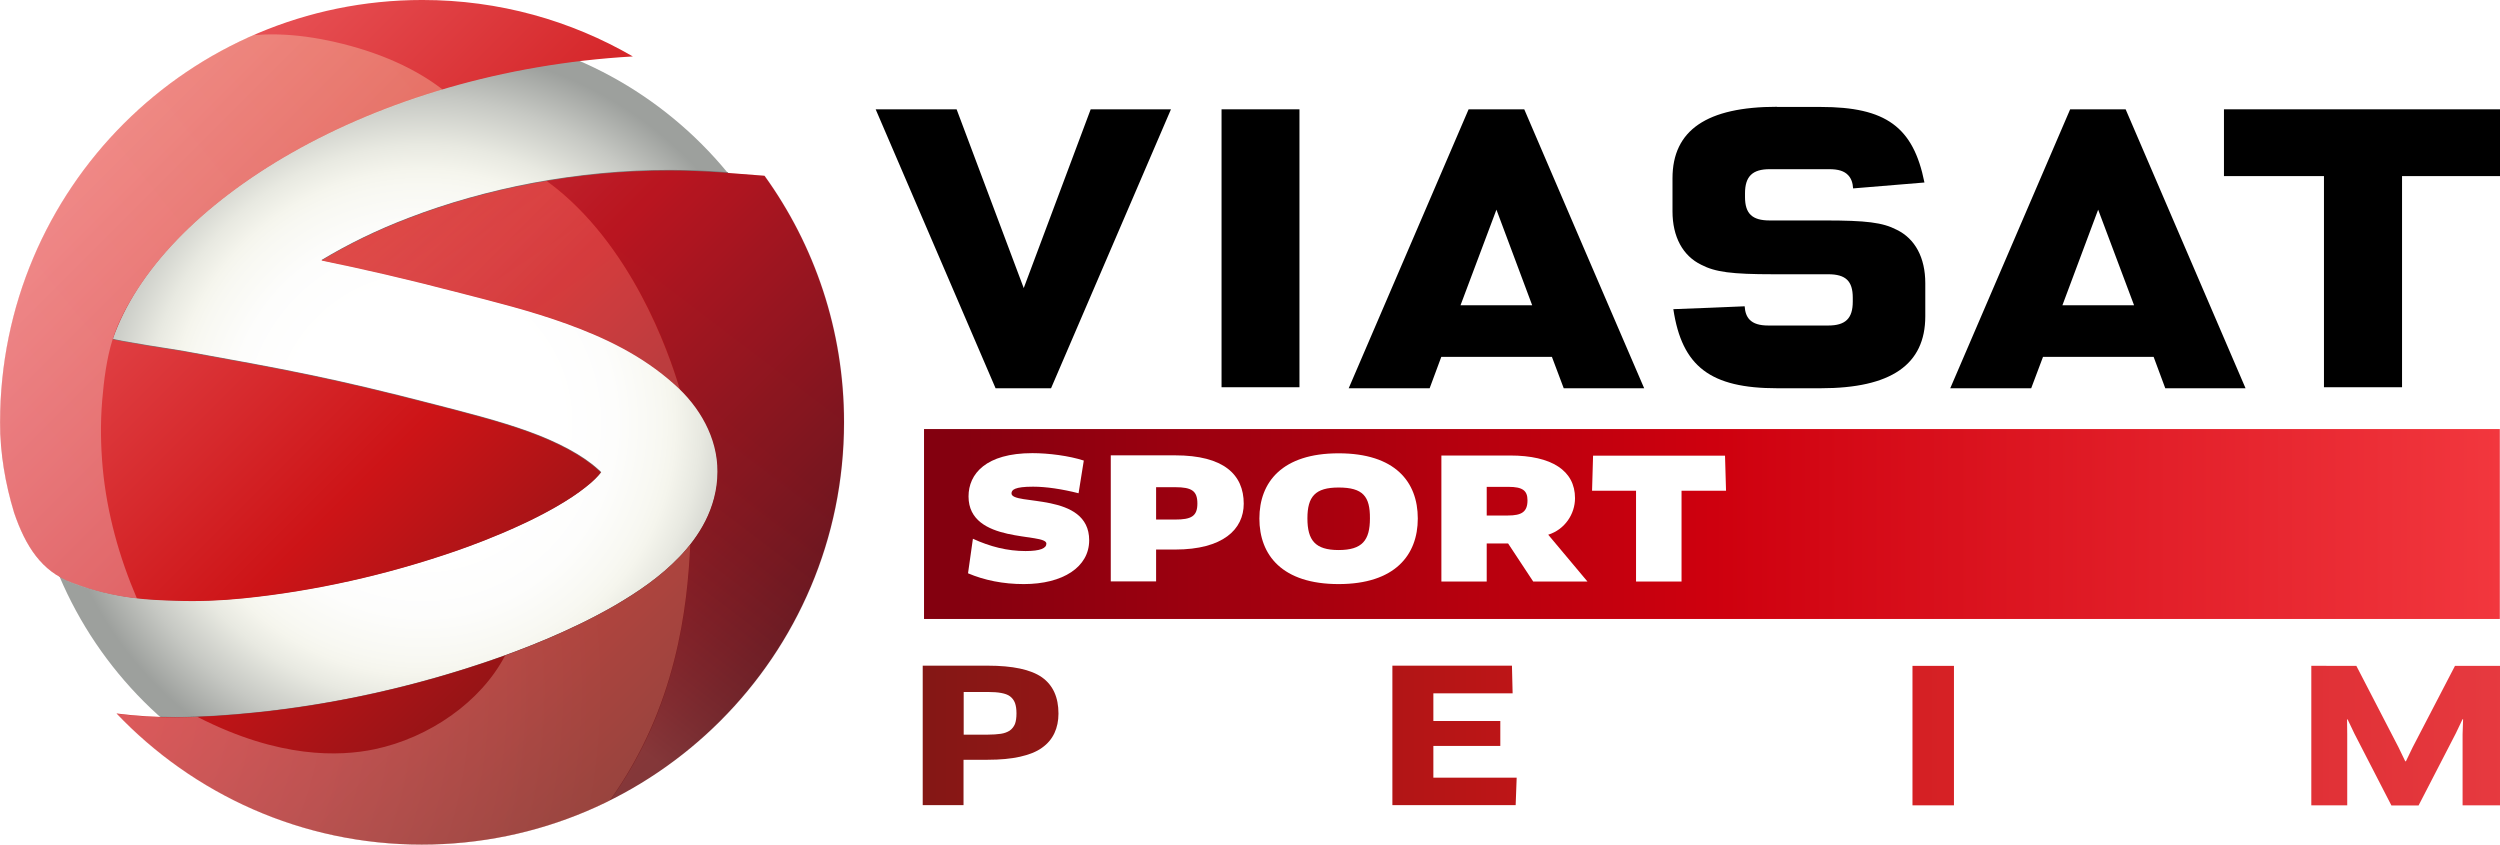 <svg width="799.03" height="270" version="1.1" viewBox="0 0 799.03 270" xmlns="http://www.w3.org/2000/svg" xmlns:xlink="http://www.w3.org/1999/xlink">
 <defs>
  <radialGradient id="a" cx="391.74" cy="414.65" r="233.83" gradientUnits="userSpaceOnUse">
   <stop stop-color="#fff" offset=".343"/>
   <stop stop-color="#fdfdfc" offset=".489"/>
   <stop stop-color="#f8f8f2" offset=".603"/>
   <stop stop-color="#f5f5ed" offset=".64"/>
   <stop stop-color="#e8e9e1" offset=".705"/>
   <stop stop-color="#c6c8c3" offset=".825"/>
   <stop stop-color="#9da09d" offset=".949"/>
  </radialGradient>
  <linearGradient id="b" x1="120.02" x2="205.39" y1="37.136" y2="166.11" gradientUnits="userSpaceOnUse">
   <stop stop-color="#e5640c" offset="0"/>
   <stop stop-color="#ea8139" offset=".04"/>
   <stop stop-color="#ee9b62" offset=".084"/>
   <stop stop-color="#f2b388" offset=".134"/>
   <stop stop-color="#f6c8a8" offset=".187"/>
   <stop stop-color="#f9d9c4" offset=".246"/>
   <stop stop-color="#fbe7da" offset=".313"/>
   <stop stop-color="#fdf2eb" offset=".392"/>
   <stop stop-color="#fef9f6" offset=".488"/>
   <stop stop-color="#fffefd" offset=".624"/>
   <stop stop-color="#fff" offset="1"/>
  </linearGradient>
  <filter id="c" x="-.048" y="-.048" width="1.096" height="1.096" color-interpolation-filters="sRGB">
   <feGaussianBlur stdDeviation="10.023"/>
  </filter>
  <clipPath id="d">
   <use transform="translate(-206.92 -714.98)" width="100%" height="100%" xlink:href="#u"/>
  </clipPath>
  <filter id="e" x="-.038" y="-.065" width="1.076" height="1.131" color-interpolation-filters="sRGB">
   <feGaussianBlur stdDeviation="3.363"/>
  </filter>
  <linearGradient id="f" x1="295.33" x2="799" y1="167.46" y2="167.46" gradientUnits="userSpaceOnUse">
   <stop stop-color="#82000f" offset="0"/>
   <stop stop-color="#ce000e" offset=".5"/>
   <stop stop-color="#f2373e" offset="1"/>
  </linearGradient>
  <linearGradient id="g" x1="229.77" x2="38.898" y1="231.06" y2="40.187" gradientUnits="userSpaceOnUse">
   <stop stop-color="#6a1416" offset="0"/>
   <stop stop-color="#cd1417" offset=".5"/>
   <stop stop-color="#e95559" offset="1"/>
  </linearGradient>
  <radialGradient id="h" cx="-6.744" cy="220.22" r="202.91" gradientUnits="userSpaceOnUse">
   <stop stop-color="#fff" offset="0"/>
   <stop stop-color="#fef9f8" offset=".16"/>
   <stop stop-color="#fceae4" offset=".396"/>
   <stop stop-color="#f9d1c4" offset=".678"/>
   <stop stop-color="#f5ae97" offset=".995"/>
   <stop stop-color="#f5ad96" offset="1"/>
  </radialGradient>
  <linearGradient id="i" x1="10.748" x2="243.72" y1="139.64" y2="-47.011" gradientUnits="userSpaceOnUse">
   <stop stop-color="#fff" offset="0"/>
   <stop stop-color="#fbf6c8" offset=".6"/>
  </linearGradient>
  <linearGradient id="j" x1="156.95" x2="291.57" y1="205.3" y2="28.162" gradientUnits="userSpaceOnUse">
   <stop stop-color="#fff" offset=".005"/>
   <stop stop-color="#e8e2e9" offset=".033"/>
   <stop stop-color="#c3b4c5" offset=".085"/>
   <stop stop-color="#a28ca5" offset=".139"/>
   <stop stop-color="#87698a" offset=".197"/>
   <stop stop-color="#704e74" offset=".257"/>
   <stop stop-color="#5f3863" offset=".322"/>
   <stop stop-color="#522957" offset=".394"/>
   <stop stop-color="#4b2050" offset=".477"/>
   <stop stop-color="#491d4e" offset=".6"/>
  </linearGradient>
  <clipPath id="k">
   <path width="100%" height="100%" d="m768.7 587c0 4.3-0.8 8.2-2.4 11.6s-4 6.3-7.4 8.7c-3.3 2.4-7.7 4.1-13 5.3-5.4 1.2-11.7 1.8-19.2 1.8h-14.3v26.9h-24.2v-82.7h38.5c14.9 0 25.6 2.3 32.2 6.9 6.6 4.7 9.8 11.9 9.8 21.5zm-24.9-0.1c0-2.5-0.3-4.6-0.9-6.2s-1.6-2.9-2.9-3.9-3.1-1.6-5.2-2-4.8-0.6-8-0.6h-14.3v25.3h14.3c3 0 5.5-0.2 7.7-0.5 2.1-0.3 3.9-1 5.3-1.9 1.4-1 2.4-2.3 3.1-3.9 0.6-1.6 0.9-3.7 0.9-6.3z"/>
  </clipPath>
  <linearGradient id="l">
   <stop stop-color="#811715" offset="0"/>
   <stop stop-color="#cd1417" offset=".5"/>
   <stop stop-color="#e73b41" offset="1"/>
  </linearGradient>
  <linearGradient id="m" x1="668.32" x2="1604.5" y1="323.29" y2="323.29" gradientTransform="matrix(1 5.32e-6 0 .178 -.064 542.4)" gradientUnits="userSpaceOnUse" xlink:href="#l"/>
  <clipPath id="n">
   <path width="100%" height="100%" d="m905.7 584.3c0 5.8-1.6 10.7-4.7 14.5-3.1 3.9-7.6 6.5-13.4 7.9l25.1 34.5h-28.2l-18.8-30.9h-15.2v30.9h-24.2v-82.7h39.4c13.4 0 23.4 2.1 30 6.2 6.7 4.3 10 10.8 10 19.6zm-25.2 0.8c0-4.2-1.1-7.1-3.3-8.7s-6-2.4-11.3-2.4h-15.3v22.5h14.9c5.3 0 9.2-0.8 11.5-2.4 2.3-1.5 3.5-4.5 3.5-9z"/>
  </clipPath>
  <clipPath id="o">
   <path width="100%" height="100%" d="m1040.4 625.1-0.6 16.2h-73.1v-82.7h70.9l0.4 16.4h-47v16.4h39.7v14.8h-39.7v18.8h49.4z"/>
  </clipPath>
  <clipPath id="p">
   <path width="100%" height="100%" d="m1125.1 558.7 25 48.3 4 8.3h0.4l4-8.3 25.1-48.3h26.7v82.7h-22.2v-42.1l0.3-8.9-0.3-0.1-4 8.4-22.1 42.8h-16.1l-22-42.7-4-8.4-0.3 0.1 0.1 8.9v42h-21.3v-82.7z"/>
  </clipPath>
  <clipPath id="q">
   <path width="100%" height="100%" d="m1275.1 558.7h24.6v82.7h-24.6z"/>
  </clipPath>
  <clipPath id="r">
   <path width="100%" height="100%" d="m1449.7 611.8c0 20.7-14.4 31.1-43.1 31.1-14.2 0-25-2.6-32.4-7.7s-11-12.9-11-23.4v-53.1h24.1v52.9c0 5.1 1.5 8.7 4.6 11s8 3.4 14.8 3.4 11.7-1.1 14.7-3.4 4.5-6 4.5-11v-52.9h23.9v53.1z"/>
  </clipPath>
  <clipPath id="s">
   <path width="100%" height="100%" d="m1538.3 558.7 25 48.3 4 8.3h0.4l4-8.3 25.1-48.3h26.7v82.7h-22.2v-42.1l0.3-8.9-0.3-0.1-4 8.4-22.1 42.8h-16.1l-22-42.7-4-8.4-0.3 0.1 0.1 8.9v42h-21.3v-82.7z"/>
  </clipPath>
  <linearGradient id="t" x1="668.32" x2="1640.3" y1="323.29" y2="323.29" gradientTransform="matrix(1 5.32e-6 0 .178 -.064 542.4)" gradientUnits="userSpaceOnUse" xlink:href="#l"/>
  <path id="u" d="m391.7 180.8c-129.1 0-233.8 104.7-233.8 233.8s104.7 233.8 233.8 233.8c129.2 0 233.8-104.7 233.8-233.8 0.1-129.1-104.6-233.8-233.8-233.8z"/>
 </defs>
 <path d="m295.33 137.13h503.64v60.7h-503.64z" fill="url(#f)" stroke-width=".539"/>
 <use transform="matrix(.539 0 0 .539 -76.029 -88.33)" width="100%" height="100%" fill="url(#a)" xlink:href="#u"/>
 <g transform="matrix(.539 0 0 .539 35.417 296.76)" clip-path="url(#d)" fill="#757576" filter="url(#c)">
  <path d="m3.4-127.63c11.8 1.5 23.5 2.2 34.9 2.2 16.4 0 32.3-1.2 47.1-2.7 48.2-4.9 95.9-15.7 141.3-31.4 16.1-5.6 45.1-16.4 72.3-32.1 13.7-8 27-17 38.5-29 5.7-6 11.1-12.9 15.3-21.2s7.2-18.3 7.2-29.2c0.2-20.3-10.8-38.9-25.3-51.7-19.3-17.4-41.8-28-63.8-36s-43.9-13.3-62.3-18.1c-33.8-8.8-58.2-14.4-83.6-19.6 15.3-9.2 32.7-17.8 51.6-25 45.7-17.6 100.1-28.4 154.7-28.4 10.2 0 20.5 0.4 30.7 1.1l25.9 2c29.7 41.2 47.2 91.7 47.2 146.3 0 138.4-112.2 250.6-250.6 250.6-71.1 0-135.5-29.9-181.1-77.8zm-26.8-77.8c26.8 10.2 47.6 10.4 61.6 10.9 13.1 0.5 26.9 0 40.4-1.4 42.6-4.3 85.3-14 125.9-28 9-3.1 23.5-8.5 38.2-15.3 14.7-6.7 29.7-15.1 39.2-22.8 4.3-3.3 7.3-6.5 8.9-8.6-0.5-0.5-1-1.1-1.8-1.7-9.1-8.3-23.7-16.1-41.1-22.4s-37.2-11.3-56.2-16.2c-60.3-15.6-86.7-20.4-149.2-31.7 0 0-41.5-6.4-41.3-7.2 27.8-80.3 153-158.8 308.6-167.7-36.8-21.3-79.3-33.5-124.9-33.5-138.4 0-250.6 112.2-250.6 250.6 0 18.5 3.1 36.5 8.3 53.6 6.8 20 16.4 34.8 34 41.4z"/>
  <path d="m260-442.63c48.5 36.1 70.9 99.7 77.7 122.7-19.2-18.5-44.7-30.9-66.7-38.8-22-8-43.9-13.3-62.3-18.1-33.8-8.8-58.2-14.4-83.6-19.6 15.3-9.2 32.7-17.8 51.7-25 25.1-9.7 52.9-17.3 81.9-22.2 0 0 0.8 0.6 1.3 1z" opacity=".17"/>
  <path d="m51.6-125.63c-4.1 0.1-9.4 0.3-13.5 0.3-11.4 0-23.1-0.7-34.9-2.2 45.6 47.9 110 77.8 181.4 77.8 40 0 77.8-9.4 111.4-26.1 40.1-55.9 46.1-115.3 47.9-152.1-2.1 2.6-4.2 5.1-6.5 7.4-11.5 12-24.9 21.1-38.5 29-23.4 13.5-48.2 23.4-64.9 29.5-14.4 27.6-45.1 48.8-77.4 55.6-21 4.4-56.6 5.5-104.4-18.8z" opacity=".31"/>
  <path d="m-57.5-246.73c4.8 14 11.9 28.1 24.6 36.5 7.2 4.8 15.7 7.3 23.9 9.6 8 2.2 16.2 3.8 24.5 4.7-10.6-24.7-17.8-50.7-20.3-77.5-1.2-13.3-1.4-26.7-0.3-39.9 1-12.1 2.6-24.8 6.2-36.4 3.4-10.9 9.2-21.3 15.5-30.8 7.2-11 15.7-21 24.9-30.3 18.6-18.8 40.3-34.7 63.2-47.9 29.1-16.7 60.1-29.5 92.2-39.2-19.6-15.1-44.1-24.1-68.1-29.1-11.2-2.3-22.6-3.7-34.1-3.6-2.5 0-4.9 0.1-7.4 0.3-0.9 0.1-2.3 0-3.1 0.3-1.6 0.7-3.1 1.4-4.7 2.1-5.9 2.7-11.7 5.7-17.4 8.9-45.3 25.5-82.2 65.1-104.3 112.2-10.6 22.6-17.8 46.8-21.2 71.6-3.7 26.4-3.3 53.2 3.3 79.1 0.8 3.2 1.6 6.3 2.6 9.4" opacity=".31"/>
  <path d="m388.2-446.63-25.9-2c-10.2-0.7-20.4-1.1-30.7-1.1-24.5 0-49 2.2-72.7 6.2 29.4 20.8 61.7 65 79 123.7h-0.1v0.1c-0.1-0.1-0.2-0.1-0.2-0.2 13.1 12.7 22.6 30.2 22.5 49.1 0 10.9-3 20.9-7.2 29.2-2.6 5.1-5.6 9.7-8.9 13.8-1.8 36.8-7.7 96.3-47.9 152.1 82.5-41 139.2-126.1 139.2-224.5 0.1-54.7-17.4-105.2-47.1-146.4z" opacity=".15"/>
 </g>
 <path transform="matrix(.539 0 0 .539 -76.029 -88.33)" d="m466.9 272.4c48.5 36.1 70.9 99.7 77.7 122.7-19.2-18.5-44.7-30.9-66.7-38.8-22-8-43.9-13.3-62.3-18.1-33.8-8.8-58.2-14.4-83.6-19.6 15.3-9.2 32.7-17.8 51.7-25 25.1-9.7 52.9-17.3 81.9-22.2 0 0 0.8 0.6 1.3 1z" fill="#757576" filter="url(#e)" opacity=".17"/>
 <path d="m37.238 228.04c6.356 0.808 12.657 1.185 18.797 1.185 8.833 0 17.397-0.646 25.368-1.454 25.961-2.639 51.652-8.456 76.104-16.912 8.671-3.016 24.291-8.833 38.941-17.289 7.379-4.309 14.542-9.156 20.736-15.619 3.07-3.232 5.979-6.948 8.241-11.418s3.878-9.856 3.878-15.727c0.108-10.934-5.817-20.952-13.627-27.846-10.395-9.372-22.513-15.081-34.363-19.39-11.849-4.309-23.645-7.163-33.555-9.749-18.205-4.74-31.346-7.756-45.027-10.557 8.241-4.955 17.612-9.587 27.792-13.465 24.614-9.479 53.914-15.296 83.321-15.296 5.494 0 11.041 0.215 16.535 0.592l13.95 1.077c15.996 22.19 25.422 49.39 25.422 78.797 0 74.542-60.431 134.97-134.97 134.97-38.294 0-72.98-16.104-97.54-41.903zm-14.434-41.903c14.434 5.494 25.637 5.601 33.178 5.871 7.056 0.269 14.488 0 21.759-0.754 22.944-2.316 45.943-7.54 67.81-15.081 4.847-1.67 12.657-4.578 20.575-8.241 7.917-3.609 15.996-8.133 21.113-12.28 2.316-1.777 3.932-3.501 4.793-4.632-0.269-0.269-0.539-0.592-0.969-0.916-4.901-4.47-12.765-8.671-22.136-12.065-9.372-3.393-20.036-6.086-30.269-8.725-32.478-8.402-46.697-10.987-80.359-17.074 0 0-22.352-3.447-22.244-3.878 14.973-43.25 82.406-85.53 166.21-90.323-19.82-11.472-42.711-18.043-67.271-18.043-74.542 0-134.97 60.431-134.97 134.97 0 9.964 1.67 19.659 4.47 28.869 3.663 10.772 8.833 18.743 18.312 22.298z" fill="url(#g)" stroke-width=".539"/>
 <path d="m175.44 58.384c26.122 19.443 38.187 53.698 41.849 66.086-10.341-9.964-24.075-16.643-35.925-20.898-11.849-4.309-23.645-7.163-33.555-9.749-18.205-4.74-31.346-7.756-45.027-10.557 8.241-4.955 17.612-9.587 27.846-13.465 13.519-5.224 28.492-9.318 44.111-11.957 0 0 0.431 0.323 0.7 0.539z" fill="url(#b)" opacity=".17" stroke-width=".539"/>
 <path d="m63.199 229.12c-2.208 0.054-5.063 0.162-7.271 0.162-6.14 0-12.442-0.377-18.797-1.185 24.56 25.799 59.246 41.903 97.702 41.903 21.544 0 41.903-5.063 60-14.057 21.598-30.108 24.829-62.101 25.799-81.921-1.131 1.4-2.262 2.747-3.501 3.986-6.194 6.463-13.411 11.364-20.736 15.619-12.603 7.271-25.961 12.603-34.955 15.889-7.756 14.865-24.291 26.284-41.688 29.946-11.311 2.37-30.485 2.962-56.23-10.126z" fill="url(#h)" opacity=".31" stroke-width=".539"/>
 <path d="m4.437 163.9c2.585 7.54 6.409 15.135 13.25 19.659 3.878 2.585 8.456 3.932 12.873 5.171 4.309 1.185 8.725 2.047 13.196 2.531-5.709-13.303-9.587-27.307-10.934-41.741-0.646-7.163-0.754-14.381-0.162-21.49 0.539-6.517 1.4-13.357 3.339-19.605 1.831-5.871 4.955-11.472 8.348-16.589 3.878-5.925 8.456-11.311 13.411-16.32 10.018-10.126 21.706-18.689 34.04-25.799 15.673-8.995 32.37-15.889 49.659-21.113-10.557-8.133-23.752-12.98-36.679-15.673-6.032-1.239-12.172-1.993-18.366-1.939-1.347 0-2.639 0.054-3.986 0.162-0.485 0.054-1.239 0-1.67 0.162-0.862 0.377-1.67 0.754-2.531 1.131-3.178 1.454-6.302 3.07-9.372 4.793-24.399 13.734-44.273 35.063-56.176 60.431-5.709 12.172-9.587 25.206-11.418 38.564-1.993 14.219-1.777 28.654 1.777 42.603 0.431 1.724 0.862 3.393 1.4 5.063" fill="url(#i)" opacity=".31" stroke-width=".539"/>
 <path d="m244.49 56.23-13.95-1.077c-5.494-0.377-10.987-0.592-16.535-0.592-13.196 0-26.391 1.185-39.156 3.339 15.835 11.203 33.232 35.009 42.549 66.625h-0.054v0.054c-0.054-0.054-0.108-0.054-0.108-0.108 7.056 6.84 12.172 16.266 12.118 26.445 0 5.871-1.616 11.257-3.878 15.727-1.4 2.747-3.016 5.224-4.793 7.433-0.969 19.82-4.147 51.867-25.799 81.921 44.434-22.083 74.973-67.917 74.973-120.92 0.054-29.461-9.372-56.661-25.368-78.851z" fill="url(#j)" opacity=".15" stroke-width=".539"/>
 <path transform="matrix(.539 0 0 .539 -76.029 -88.33)" d="m787.8 228.7c-1.1 2.9-39.7 106-39.7 106s-38.7-103.1-39.8-106h-48c2.6 6.1 70 162.8 71.1 165.4h32.9c1.1-2.7 68.5-159.3 71.1-165.4h-47.6z"/>
 <path transform="matrix(.539 0 0 .539 -76.029 -88.33)" d="m865.4 228.7v164.8h46.2v-164.8h-46.2z"/>
 <path transform="matrix(.539 0 0 .539 -76.029 -88.33)" d="m1011.9 228.7c-1.2 2.7-68.5 159.3-71.1 165.4h48c0.9-2.5 6.9-18.6 6.9-18.6h65.6s6 16 7 18.6h47.7c-2.7-6.1-70-162.7-71.1-165.4h-33zm16.5 59.5 21.2 56.7h-42.5z"/>
 <path transform="matrix(.539 0 0 .539 -76.029 -88.33)" d="m1368.6 228.7c-1.1 2.7-68.5 159.3-71.1 165.4h48c0.9-2.5 7-18.6 7-18.6h65.6s6 16 6.9 18.6h47.6c-2.6-6.1-69.9-162.7-71.1-165.4h-32.9zm16.6 59.5 21.3 56.7h-42.5z"/>
 <path transform="matrix(.539 0 0 .539 -76.029 -88.33)" d="m1194.8 227.2c-41.7 0-62 13.9-62 42.4v19.6c0 15.1 6.1 26.4 17.1 31.7 8.3 4.3 17.9 5.6 42.7 5.6h32.5c10.4 0 14.6 4 14.6 13.9v2.3c0 10-4.3 14.2-14.6 14.2h-35.4c-5.3 0-8.9-1.1-11.2-3.5-1.8-1.9-2.7-4.5-2.9-7.9-4 0.2-37.9 1.6-42.3 1.7 5.1 34.1 22.1 46.9 61.6 46.9h25.8c41.7 0 62-14 62-42.7v-19.6c0-15.1-6-26.4-17-31.7-8.3-4.3-17.9-5.5-42.8-5.5h-32.5c-10.3 0-14.6-4-14.6-13.9v-2.2c0-10 4.4-14.3 14.6-14.3h35.4c5.3 0 8.9 1.1 11.2 3.6 1.8 1.9 2.7 4.5 2.9 7.8 4.2-0.3 37.8-3.1 42.3-3.5-6.6-33-22.9-44.8-61.5-44.8h-25.9z"/>
 <path transform="matrix(.539 0 0 .539 -76.029 -88.33)" d="m1459.8 228.7v39.6h59.3v125.2h46.3v-125.2h59.3v-39.6h-164.9z"/>
 <path d="m327.22 186.68c-6.625 0-12.657-1.239-17.828-3.447l1.562-11.041c5.494 2.531 11.041 3.932 16.804 3.932 4.793 0 6.679-0.916 6.679-2.37 0-3.609-24.883 0.215-24.883-15.081 0-7.217 5.548-13.842 20.413-13.842 5.224 0 11.795 0.862 16.427 2.37l-1.67 10.449c-5.332-1.347-10.395-2.1-14.542-2.1-5.925 0-6.894 1.023-6.894 2.154 0 3.986 24.829-0.592 24.829 14.973 0 8.564-8.402 14.004-20.898 14.004z" fill="#fff" stroke-width=".539"/>
 <path d="m375.59 175.64h-6.086v10.18h-14.488v-40.287h20.575c15.512 0 21.921 6.14 21.921 15.458 0 8.187-6.625 14.65-21.921 14.65zm0-19.928h-6.086v10.341h6.086c5.117 0 7.109-1.023 7.109-5.117 0-3.986-1.724-5.224-7.109-5.224z" fill="#fff" stroke-width=".539"/>
 <path d="m427.83 186.68c-17.989 0-25.314-9.21-25.314-20.952 0-11.688 7.325-20.844 25.314-20.844 18.043 0 25.314 9.102 25.314 20.844 0 11.634-7.271 20.952-25.314 20.952zm0-30.862c-7.487 0-9.964 2.908-9.964 9.856 0 7.002 2.478 10.126 9.964 10.126 7.594 0 10.018-3.124 10.018-10.126 0.054-7.002-2.208-9.856-10.018-9.856z" fill="#fff" stroke-width=".539"/>
 <path d="m494.83 170.9 12.549 14.973h-17.343l-8.025-12.172h-6.84v12.172h-14.488v-40.287h21.975c13.303 0 20.736 4.847 20.736 13.627 0 5.063-3.232 10.018-8.564 11.688zm-12.711-15.296h-6.948v9.156h6.786c4.417 0 6.248-1.185 6.248-4.847 0-3.124-1.562-4.309-6.086-4.309z" fill="#fff" stroke-width=".539"/>
 <path d="m537.44 156.84v29.031h-14.542v-29.031h-14.057l0.323-11.203h42.172l0.323 11.203z" fill="#fff" stroke-width=".539"/>
 <g transform="matrix(.539 0 0 .539 -76.029 -88.33)">
  <path d="m1604.4 659.5-936.1-0.2v-118.8l936.1 0.1z" clip-path="url(#k)" fill="url(#m)"/>
  <path d="m1604.4 659.5-936.1-0.2v-118.8l936.1 0.1z" clip-path="url(#n)" fill="url(#m)"/>
  <path d="m1604.4 659.5-936.1-0.2v-118.8l936.1 0.1z" clip-path="url(#o)" fill="url(#m)"/>
  <path d="m1604.4 659.5-936.1-0.2v-118.8l936.1 0.1z" clip-path="url(#p)" fill="url(#m)"/>
  <path d="m1604.4 659.5-936.1-0.2v-118.8l936.1 0.1z" clip-path="url(#q)" fill="url(#m)"/>
  <path d="m1604.4 659.5-936.1-0.2v-118.8l936.1 0.1z" clip-path="url(#r)" fill="url(#m)"/>
  <path d="m1640.2 659.5-971.9-0.2v-118.8l971.9 0.1z" clip-path="url(#s)" fill="url(#t)"/>
 </g>
</svg>
